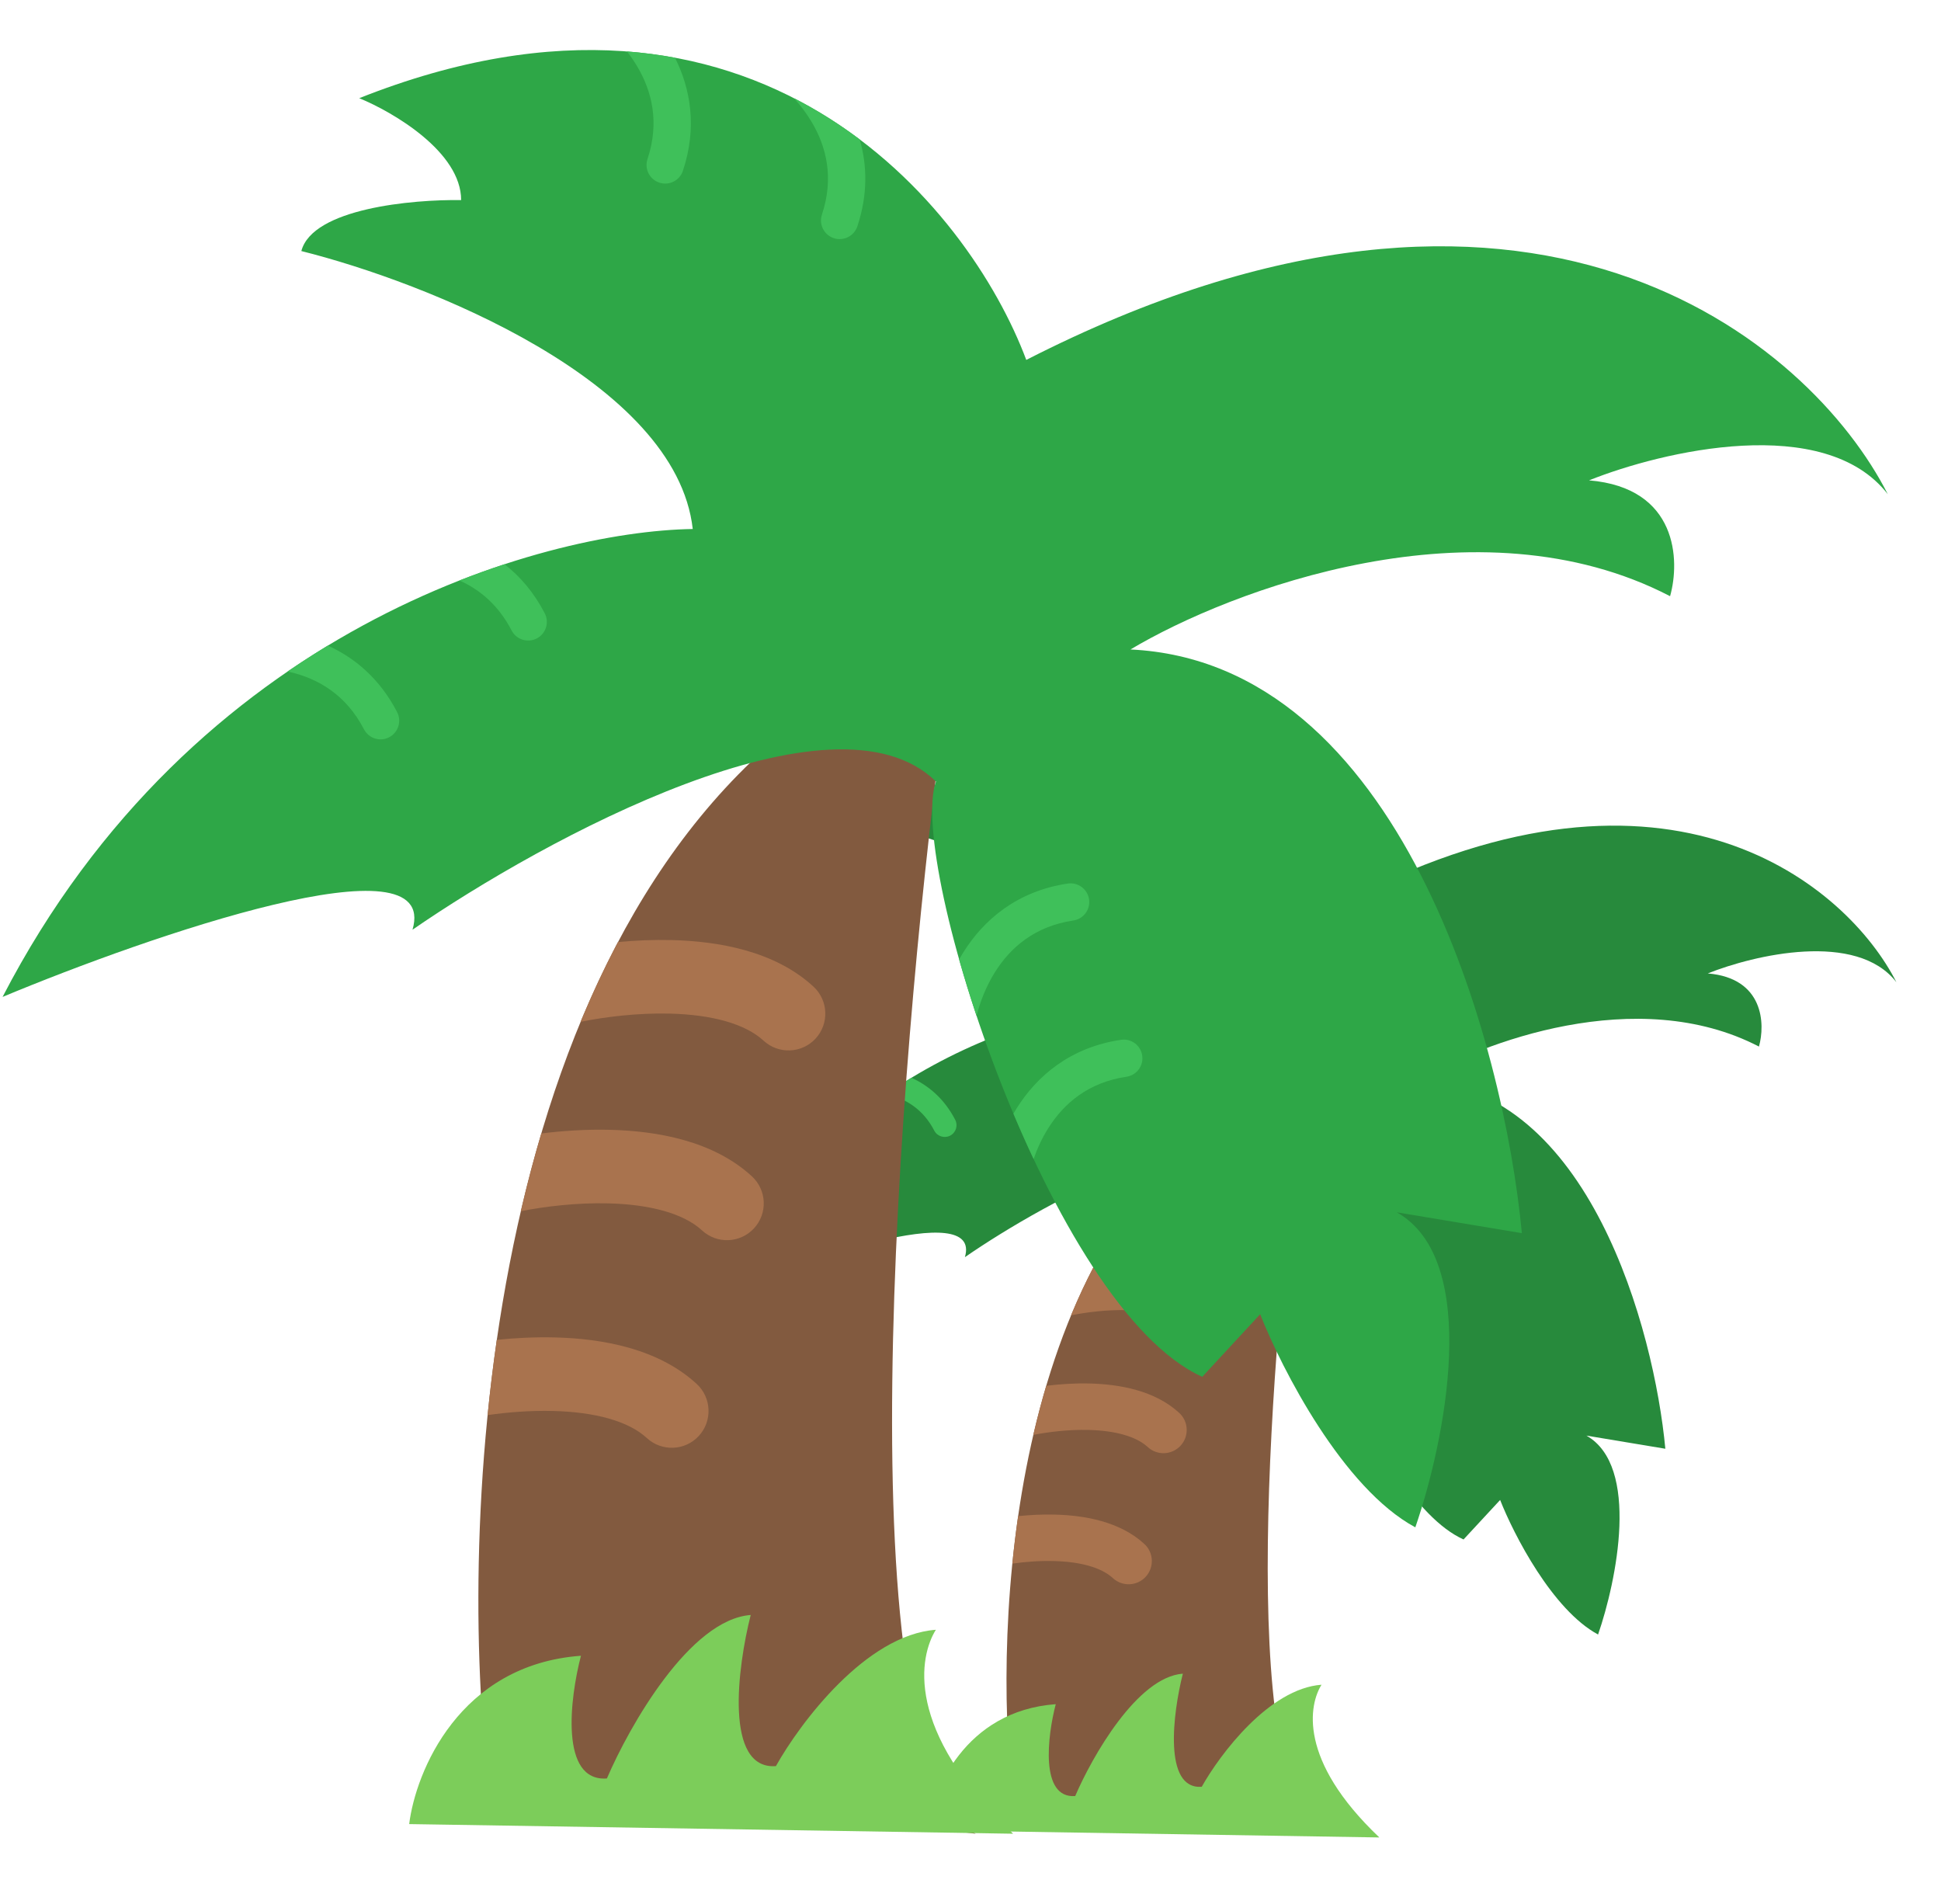 <svg width="52" height="51" viewBox="0 0 52 51" fill="none" xmlns="http://www.w3.org/2000/svg">
<path d="M32.852 29.805C27.07 33.706 26.618 43.515 27.115 47.932L35.376 48.965C33.127 47.726 34.057 36.019 34.803 30.321L32.852 29.805Z" fill="#825A3F"/>
<path d="M28.284 45.649C25.843 45.828 24.969 47.974 24.838 49.025L36.953 49.219C34.754 47.131 35.078 45.649 35.404 45.128C34.002 45.231 32.681 46.994 32.195 47.862C31.155 47.938 31.425 45.874 31.689 44.832C30.469 44.921 29.258 47.055 28.805 48.11C27.855 48.18 28.062 46.498 28.284 45.649Z" fill="#7CCD5A"/>
<path fill-rule="evenodd" clip-rule="evenodd" d="M27.121 41.884C27.458 41.836 27.843 41.805 28.228 41.815C28.939 41.832 29.504 41.986 29.814 42.272C30.067 42.505 30.46 42.49 30.693 42.237C30.926 41.985 30.911 41.591 30.658 41.358C30.006 40.756 29.053 40.59 28.259 40.571C27.922 40.562 27.588 40.58 27.276 40.612C27.214 41.04 27.163 41.465 27.121 41.884ZM27.683 38.436C28.089 38.356 28.626 38.29 29.162 38.303C29.873 38.321 30.438 38.475 30.748 38.761C31 38.994 31.394 38.978 31.627 38.726C31.86 38.474 31.845 38.08 31.592 37.847C30.939 37.244 29.987 37.079 29.193 37.059C28.79 37.049 28.39 37.076 28.029 37.121C27.9 37.556 27.785 37.995 27.683 38.436ZM28.694 35.233C29.103 35.15 29.654 35.08 30.203 35.094C30.914 35.112 31.479 35.266 31.789 35.552C32.041 35.785 32.435 35.769 32.668 35.517C32.901 35.264 32.885 34.87 32.633 34.638C31.98 34.035 31.028 33.87 30.234 33.85C29.924 33.842 29.616 33.856 29.326 33.884C29.095 34.32 28.885 34.771 28.694 35.233Z" fill="#A9734E"/>
<path d="M39.209 41.237C36.639 40.077 34.215 32.543 34.704 31.168C32.98 29.476 28.083 32.135 25.85 33.675C26.32 32.077 21.423 33.767 18.916 34.811C22.144 28.575 28.044 26.937 30.59 26.898C30.308 24.391 26.059 22.719 23.97 22.197C24.158 21.476 25.85 21.322 26.673 21.335C26.673 20.52 25.524 19.846 24.949 19.611C31.656 16.947 35.266 21.452 36.232 24.038C44.757 19.682 49.499 23.738 50.805 26.31C49.74 24.931 46.992 25.579 45.752 26.075C47.256 26.2 47.293 27.433 47.123 28.034C43.863 26.341 39.679 27.93 37.995 28.935C42.571 29.154 44.315 35.608 44.615 38.807L42.5 38.455C43.942 39.27 43.31 42.346 42.813 43.783C41.591 43.125 40.554 41.106 40.189 40.179L39.209 41.237Z" fill="#278A3C"/>
<path fill-rule="evenodd" clip-rule="evenodd" d="M26.644 27.768C26.903 27.667 27.157 27.576 27.406 27.494C27.668 27.697 27.903 27.968 28.087 28.323C28.167 28.478 28.107 28.669 27.952 28.749C27.797 28.829 27.606 28.768 27.526 28.614C27.304 28.184 26.988 27.922 26.644 27.768ZM23.738 29.308C23.964 29.153 24.191 29.007 24.418 28.87C24.871 29.075 25.296 29.427 25.59 29.995C25.67 30.149 25.61 30.34 25.455 30.42C25.3 30.5 25.109 30.44 25.029 30.285C24.728 29.704 24.256 29.428 23.774 29.316C23.762 29.313 23.75 29.31 23.738 29.308ZM35.391 35.132C35.282 34.806 35.184 34.486 35.096 34.177C35.119 34.136 35.144 34.096 35.169 34.056C35.511 33.51 36.073 33.022 36.936 32.894C37.108 32.869 37.269 32.988 37.294 33.16C37.32 33.333 37.201 33.493 37.028 33.519C36.381 33.615 35.967 33.972 35.704 34.391C35.551 34.634 35.452 34.895 35.391 35.132ZM36.356 37.554C36.238 37.302 36.124 37.045 36.015 36.787C36.032 36.757 36.05 36.728 36.068 36.698C36.41 36.153 36.972 35.665 37.835 35.537C38.008 35.511 38.168 35.631 38.194 35.803C38.219 35.975 38.1 36.136 37.928 36.162C37.28 36.258 36.866 36.614 36.603 37.034C36.497 37.203 36.416 37.381 36.356 37.554ZM32.303 19.612C32.703 19.817 33.074 20.052 33.415 20.309C33.54 20.741 33.555 21.237 33.375 21.779C33.32 21.944 33.141 22.034 32.975 21.978C32.81 21.923 32.721 21.744 32.776 21.579C32.983 20.958 32.851 20.428 32.596 20.003C32.509 19.859 32.408 19.728 32.303 19.612ZM30.29 18.927C30.553 19.45 30.67 20.103 30.424 20.84C30.369 21.005 30.19 21.095 30.025 21.039C29.859 20.984 29.77 20.805 29.825 20.64C30.032 20.019 29.901 19.489 29.645 19.064C29.593 18.978 29.537 18.897 29.477 18.821C29.757 18.842 30.028 18.878 30.29 18.927Z" fill="#3FC05A"/>
<path d="M22.14 18.774C12.982 24.952 12.267 40.488 13.055 47.484L26.138 49.119C22.576 47.157 24.048 28.616 25.229 19.592L22.14 18.774Z" fill="#825A3F"/>
<path d="M15.564 44.352C12.303 44.59 11.137 47.457 10.962 48.861L27.141 49.119C24.205 46.331 24.637 44.352 25.072 43.656C23.201 43.793 21.436 46.148 20.787 47.308C19.399 47.41 19.758 44.652 20.112 43.26C18.482 43.38 16.864 46.229 16.259 47.639C14.991 47.732 15.267 45.486 15.564 44.352Z" fill="#7CCD5A"/>
<path fill-rule="evenodd" clip-rule="evenodd" d="M13.063 37.906C13.597 37.829 14.208 37.78 14.817 37.795C15.943 37.823 16.838 38.067 17.329 38.52C17.729 38.889 18.352 38.864 18.721 38.464C19.09 38.065 19.065 37.441 18.666 37.072C17.632 36.118 16.124 35.856 14.866 35.825C14.332 35.812 13.803 35.839 13.309 35.89C13.211 36.568 13.13 37.241 13.063 37.906ZM13.953 32.444C14.596 32.317 15.448 32.213 16.296 32.234C17.422 32.262 18.317 32.506 18.808 32.959C19.208 33.328 19.831 33.303 20.2 32.903C20.569 32.504 20.544 31.88 20.145 31.511C19.111 30.557 17.603 30.295 16.345 30.264C15.707 30.248 15.074 30.29 14.501 30.362C14.297 31.05 14.115 31.746 13.953 32.444ZM15.554 27.371C16.203 27.24 17.075 27.13 17.944 27.151C19.07 27.179 19.965 27.423 20.456 27.876C20.856 28.245 21.48 28.22 21.849 27.821C22.218 27.421 22.193 26.797 21.793 26.428C20.759 25.474 19.251 25.212 17.993 25.181C17.502 25.169 17.015 25.191 16.555 25.235C16.19 25.926 15.857 26.64 15.554 27.371Z" fill="#A9734E"/>
<path d="M32.209 36.88C28.139 35.043 24.3 23.111 25.074 20.934C22.344 18.254 14.588 22.464 11.051 24.904C11.796 22.373 4.04 25.049 0.069 26.704C5.182 16.826 14.526 14.232 18.559 14.17C18.112 10.2 11.382 7.552 8.073 6.725C8.371 5.583 11.051 5.339 12.354 5.36C12.354 4.07 10.534 3.003 9.624 2.63C20.247 -1.589 25.963 5.546 27.494 9.641C40.995 2.742 48.506 9.165 50.575 13.239C48.887 11.055 44.535 12.081 42.571 12.867C44.953 13.066 45.011 15.018 44.742 15.97C39.58 13.289 32.953 15.804 30.286 17.397C37.532 17.744 40.296 27.965 40.771 33.032L37.421 32.474C39.704 33.765 38.703 38.637 37.917 40.912C35.981 39.87 34.339 36.672 33.76 35.204L32.209 36.88Z" fill="#2EA747"/>
<path fill-rule="evenodd" clip-rule="evenodd" d="M12.308 15.549C12.718 15.389 13.121 15.244 13.516 15.114C13.93 15.436 14.302 15.865 14.594 16.428C14.721 16.673 14.625 16.975 14.38 17.102C14.134 17.229 13.833 17.133 13.706 16.888C13.353 16.208 12.854 15.792 12.308 15.549ZM7.706 17.987C8.064 17.742 8.424 17.511 8.783 17.293C9.5 17.618 10.173 18.175 10.639 19.075C10.766 19.32 10.67 19.622 10.425 19.749C10.18 19.876 9.878 19.78 9.751 19.535C9.274 18.614 8.527 18.178 7.763 18C7.744 17.995 7.725 17.991 7.706 17.987ZM26.162 27.211C25.99 26.695 25.834 26.189 25.695 25.699C25.732 25.635 25.77 25.57 25.81 25.507C26.352 24.643 27.242 23.87 28.608 23.667C28.881 23.627 29.136 23.816 29.176 24.089C29.216 24.362 29.028 24.616 28.755 24.657C27.729 24.809 27.074 25.374 26.657 26.038C26.416 26.422 26.258 26.835 26.162 27.211ZM27.691 31.047C27.503 30.648 27.323 30.242 27.15 29.832C27.177 29.785 27.205 29.738 27.234 29.692C27.776 28.828 28.666 28.055 30.032 27.853C30.306 27.812 30.56 28.001 30.6 28.274C30.641 28.547 30.452 28.802 30.179 28.842C29.153 28.994 28.498 29.559 28.081 30.224C27.913 30.491 27.785 30.773 27.691 31.047ZM21.271 2.631C21.905 2.955 22.492 3.328 23.032 3.735C23.23 4.42 23.254 5.206 22.969 6.063C22.881 6.325 22.598 6.467 22.336 6.379C22.074 6.292 21.933 6.009 22.02 5.747C22.348 4.763 22.14 3.923 21.735 3.251C21.598 3.023 21.438 2.815 21.271 2.631ZM18.083 1.546C18.499 2.376 18.684 3.409 18.295 4.576C18.208 4.838 17.925 4.979 17.663 4.892C17.401 4.805 17.259 4.522 17.347 4.26C17.674 3.276 17.466 2.436 17.062 1.764C16.98 1.628 16.89 1.499 16.796 1.378C17.238 1.412 17.667 1.469 18.083 1.546Z" fill="#3FC05A"/>
</svg>
